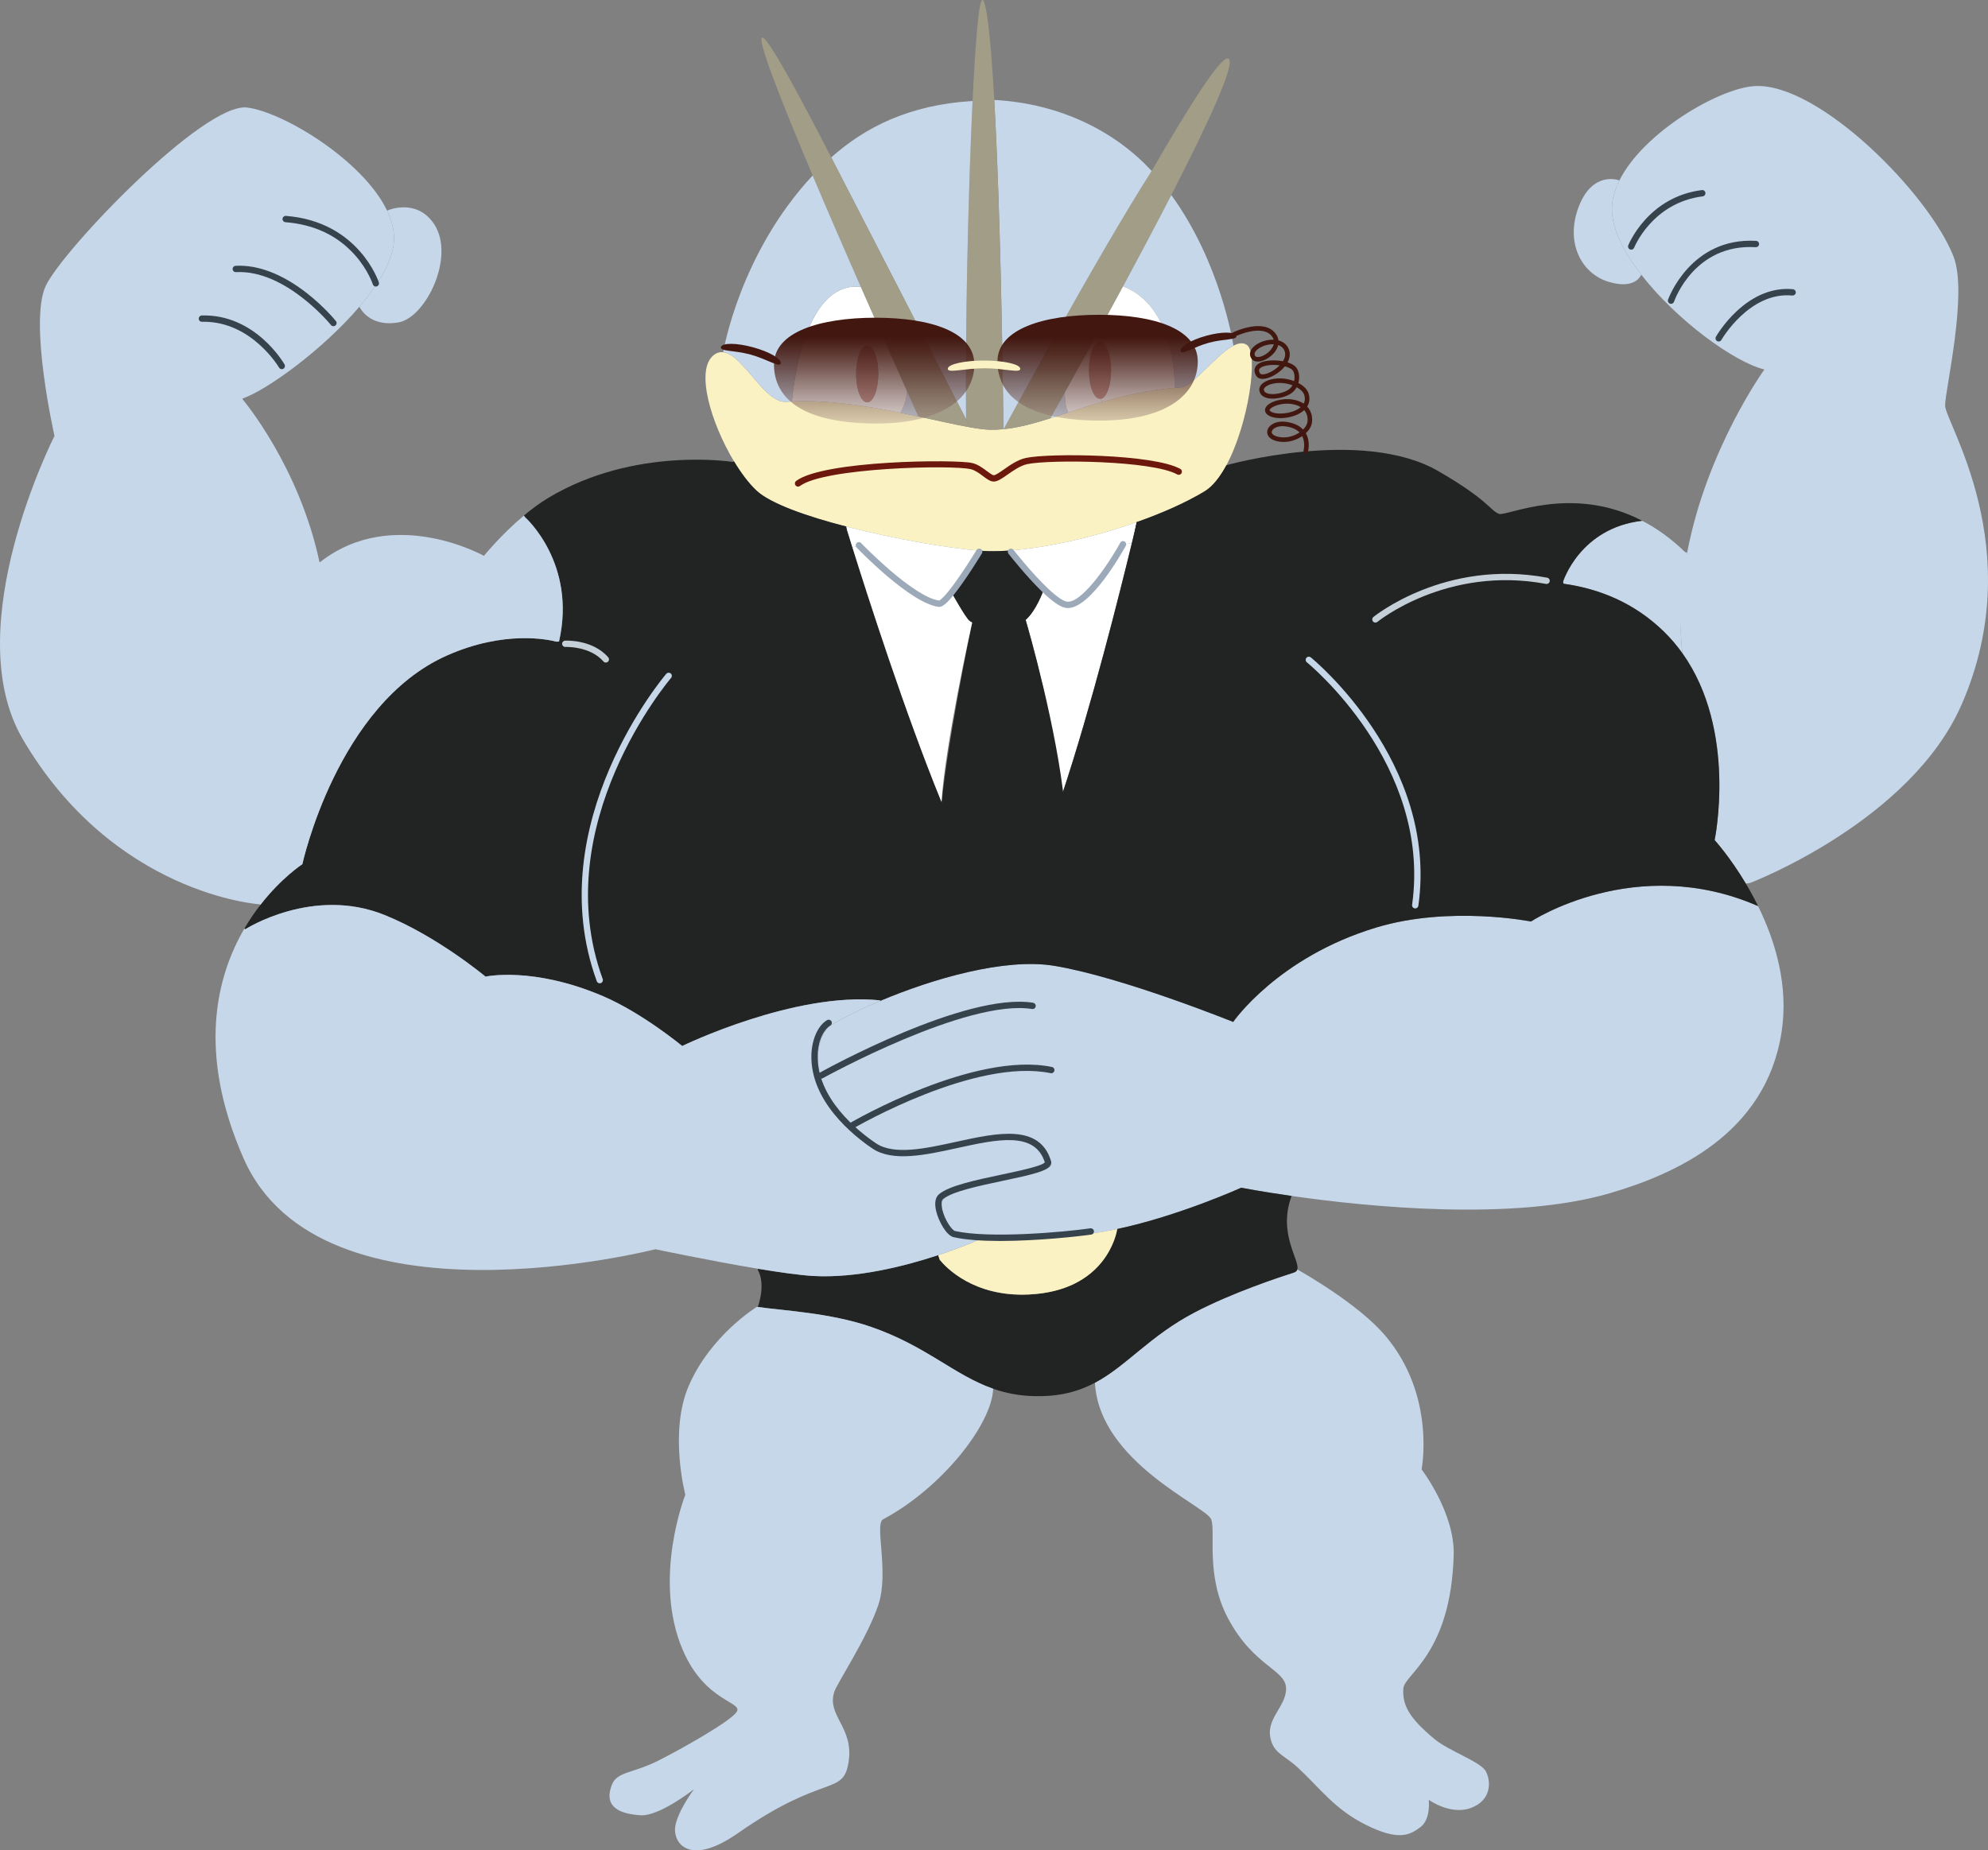 <?xml version="1.0" encoding="utf-8"?>
<!-- Generator: Adobe Illustrator 24.2.1, SVG Export Plug-In . SVG Version: 6.00 Build 0)  -->
<svg version="1.1" id="Layer_1" xmlns="http://www.w3.org/2000/svg" xmlns:xlink="http://www.w3.org/1999/xlink" x="0px" y="0px"
	 width="562.426px" height="523.603px" viewBox="0 0 562.426 523.603" enable-background="new 0 0 562.426 523.603"
	 xml:space="preserve">
<rect x="0" y="0" width="562.426" height="523.603" fill="#808080" stroke="none"/>
<g>
	<g id="XMLID_2_">
		<g>
			<path fill="#C6D7EA" d="M464.329,77.724c-4.9-6.316-8.224-12.802-8.296-18.374c-0.036-2.741,0.735-5.536,2.105-8.278
				c6.782-13.617,28.228-26.132,38.271-26.714c18.105-1.039,49.344,30.486,56.269,48.242c4.067,10.428-2.302,37.33-2.392,42.096
				c-0.09,4.757,23.875,40.618,4.703,84.613c-14.477,33.227-59.816,50.526-59.816,50.526l-1.245,0.215
				c-4.56-7.633-8.842-12.327-8.842-12.327s6.504-30.979-9.12-52.873c-1.075-9.845-0.358-19.494,1.353-28.497
				c5.581-29.33,21.841-51.789,21.841-51.789C490.354,102.36,474.166,90.41,464.329,77.724z"/>
			<path fill="#C6D7EA" d="M365.409,338.427c-8.761-1.254-14.262-2.329-14.262-2.329s-17.586,7.964-35.064,11.682
				c-2.195,0.475-4.39,0.869-6.549,1.183c-5.689,0.815-21.187,2.356-32.233,1.595c-2.374-0.161-4.542-0.43-6.361-0.833
				c-2.275-0.511-6.155-8.564-3.789-10.598c5.303-4.542,31.256-6.602,30.271-9.836c-5.294-17.406-36.757,3.861-49.182-4.542
				c-2.956-1.998-5.438-4.04-7.516-6.083c-13.169-12.954-9.908-26.007-5.348-28.721c3.377-2.025,8.134-4.399,13.644-6.719
				c14.862-6.28,35.243-12.202,49.164-9.935c19.082,3.118,50.696,15.892,50.696,15.892s12.614-18.329,40.528-26.732
				c20.775-6.262,43.718-1.684,43.718-1.684s29.599-19.503,64.242-4.372h0.009c4.811,9.774,8.735,22.468,6.629,35.816
				c-4.542,28.757-30.154,40.027-48.43,45.402C428.146,345.683,386.945,341.509,365.409,338.427z"/>
			<path fill="#C6D7EA" d="M476.764,156.255l0.555,0.099c-1.711,9.003-2.428,18.652-1.353,28.497
				c-1.532-2.15-3.27-4.211-5.259-6.146c-8.412-8.206-18.374-12.13-28.381-13.527l-0.116-0.6c0,0,4.757-15.176,22.396-17.209
				C468.629,149.455,472.723,152.34,476.764,156.255z"/>
			<path fill="#C6D7EA" d="M464.329,77.724c-0.484,1.057-2.473,4.004-9.093,2.069c-7.991-2.338-12.515-11.35-8.529-21.483
				c3.996-10.132,11.368-7.274,11.368-7.274l0.063,0.036c-1.371,2.741-2.141,5.536-2.105,8.278
				C456.105,64.923,459.429,71.409,464.329,77.724z"/>
			<path fill="#C6D7EA" d="M420.352,501.231c1.496,2.732,1.72,8.278-4.372,10.428c-5.725,2.016-11.772-2.356-11.772-2.356
				s0.672,5.465-2.356,7.731c-3.028,2.275-6.181,3.978-15.471-0.672c-8.744-4.372-12.56-9.944-19.171-16.143
				c-3.279-3.073-6.172-3.825-7.4-7.059c-2.428-6.405,3.879-9.783,4.04-15.131c0.17-5.644-9.075-6.155-16.484-20.184
				c-6.387-12.103-3.359-24.215-4.703-27.915c-1.344-3.682-31.677-16.107-32.896-38.647c9.012-4.802,15.453-13.232,28.228-19.924
				c10.598-5.554,23.883-9.926,28.085-11.27c0.52-0.17,0.815-0.457,0.941-0.86c2.195,1.236,17.272,9.854,24.743,18.571
				c14.576,17.012,10.419,38.002,10.419,38.002s9.406,12.237,9.084,24.215c-0.761,28.004-13.957,33.72-14.244,37.787
				c-0.34,4.703,1.684,8.403,8.86,14.343C410.014,495.56,418.838,498.489,420.352,501.231z"/>
			<path fill="#222323" d="M280.984,392.984c-11.1-3.87-19.028-12.202-34.795-17.595c-11.422-3.897-24.726-4.533-31.785-5.545
				c2.356-7.059,0-10.428,0-10.428l0.063-0.385c6.119,1.021,11.852,1.828,15.615,2.043c12.327,0.681,25.926-2.786,35.341-5.895
				l0.439,1.317c1.666,2.06,9.55,10.562,25.218,9.819c21.823-1.03,24.797-17.254,25.003-18.535
				c17.478-3.718,35.064-11.682,35.064-11.682s5.501,1.075,14.262,2.329c-3.987,10.661,2.41,18.168,1.613,20.802
				c-0.125,0.403-0.421,0.69-0.941,0.86c-4.202,1.344-17.487,5.716-28.085,11.27c-12.775,6.692-19.216,15.122-28.228,19.924
				c-4.632,2.464-9.953,3.969-17.174,3.789C288.195,394.964,284.433,394.194,280.984,392.984z"/>
			<path fill="#FBF2C4" d="M348.943,97.827c1.46-0.761,2.777-0.959,3.825-0.215c3.324,2.347,0.502,22.262-5.778,33.98
				c-1.81,3.368-3.897,6.065-6.217,7.462c-5.205,3.144-11.933,6.137-19.216,8.699c-11.807,4.166-25.066,7.212-35.574,8.009
				c-2.24,0.17-4.345,0.242-6.289,0.197c-0.77-0.018-1.657-0.063-2.652-0.143c-8.233-0.627-23.821-3.234-37.635-6.817
				c-11.35-2.929-21.509-6.522-25.424-10.213c-2.132-2.007-4.327-4.909-6.334-8.251c-6.477-10.741-11.073-25.971-5.689-30.083
				c0.869-0.663,1.756-0.887,2.652-0.779c5.635,0.672,11.7,14.495,17.828,14.029c0.538-0.045,1.084-0.072,1.639-0.099
				c9.845-0.502,20.864,1.236,30.71,3.207c1.702,0.34,3.368,0.69,4.981,1.039c5.59,1.191,10.616,2.356,14.593,3.055
				c2.231,0.403,4.121,0.654,5.608,0.699c1.299,0.036,2.607-0.018,3.924-0.152c0.009,0.027,0.009,0.054,0.009,0.081
				c0,0,0.018-0.027,0.045-0.09c4.237-0.412,8.618-1.621,13.339-3.118c1.595-0.502,3.225-1.039,4.9-1.586
				c3.028-0.994,6.208-2.034,9.586-3.01c6.119-1.756,12.882-3.306,20.578-3.969c0.618-0.063,1.236-0.107,1.872-0.152
				C337.423,109.393,343.998,100.389,348.943,97.827z"/>
			<path fill="#A29D87" d="M317.723,81.03c-3.216,5.966-6.325,11.655-9.093,16.708c-2.938,5.339-5.51,9.98-7.462,13.474
				c-2.446,4.381-3.915,6.988-3.915,6.988l0.036,0.125c-4.721,1.496-9.102,2.705-13.339,3.118
				c1.245-2.293,25.989-48.107,41.872-73.066c10.732-18.616,19.915-33.138,21.769-31.749c2.007,1.505-6.02,18.714-16.224,38.558
				C327.013,63.659,322.265,72.618,317.723,81.03z"/>
			<path fill="#C6D7EA" d="M331.367,55.185c13.85,19.073,17.389,41.406,17.577,42.643c-4.945,2.562-11.521,11.565-14.719,11.78
				c-0.636,0.045-1.254,0.09-1.872,0.152l-0.036-0.421c0,0,0.546-22.513-14.593-28.309
				C322.265,72.618,327.013,63.659,331.367,55.185z"/>
			<path fill="#FFFFFF" d="M332.316,109.339l0.036,0.421c-7.695,0.663-14.459,2.213-20.578,3.969l-0.26-0.896
				c1.577-0.412,2.813-3.834,2.813-8c0-4.434-1.406-8.036-3.135-8.036c-0.654,0-1.254,0.511-1.756,1.38l-0.806-0.439
				c2.768-5.053,5.877-10.741,9.093-16.708C332.863,86.826,332.316,109.339,332.316,109.339z"/>
			<path fill="#FFFFFF" d="M321.557,147.753l0.045,0.125c0,0-0.502,2.15-1.398,5.85l-2.49,0.287c0,0-10.231,18.58-16.287,17.066
				c-1.532-0.385-3.718-2.123-5.966-4.291c-4.605-4.434-9.451-10.661-9.451-10.661l-0.027-0.367
				C296.491,154.965,309.75,151.919,321.557,147.753z"/>
			<path fill="#FFFFFF" d="M317.714,154.015l2.49-0.287c-3.198,13.214-11.413,46.137-19.772,71.238l-0.09-0.027
				c-2.213-22.083-9.308-46.575-10.177-49.523c2.929-2.526,4.954-8.116,4.954-8.116l0.34-0.511c2.249,2.168,4.434,3.906,5.966,4.291
				C307.483,172.595,317.714,154.015,317.714,154.015z"/>
			<path fill="#C58E8A" d="M311.192,96.797c1.729,0,3.135,3.601,3.135,8.036c0,4.166-1.236,7.588-2.813,8
				c-0.108,0.027-0.215,0.045-0.323,0.045c-1.738,0-3.135-3.601-3.135-8.045c0-2.768,0.546-5.214,1.38-6.656
				C309.938,97.308,310.538,96.797,311.192,96.797z"/>
			<path fill="#FBF2C4" d="M316.083,347.78c-0.206,1.281-3.18,17.505-25.003,18.535c-15.668,0.744-23.552-7.758-25.218-9.819
				l-0.439-1.317c7.131-2.356,11.87-4.506,11.87-4.506l0.009-0.116c11.046,0.761,26.544-0.779,32.233-1.595
				C311.694,348.649,313.888,348.254,316.083,347.78z"/>
			<path fill="#FFFFFF" d="M311.514,112.833l0.26,0.896c-3.377,0.976-6.558,2.016-9.586,3.01l-0.134-0.52
				c-0.815-0.815-0.815-4.972-0.815-4.972l-0.072-0.036c1.953-3.494,4.524-8.134,7.462-13.474l0.806,0.439
				c-0.833,1.442-1.38,3.888-1.38,6.656c0,4.443,1.398,8.045,3.135,8.045C311.299,112.878,311.407,112.86,311.514,112.833z"/>
			<path fill="#C6D7EA" d="M281.288,28.282c19.306,1.039,34.696,9.406,44.533,20.094c-15.884,24.959-40.627,70.773-41.872,73.066
				c-0.018,0.009-0.036,0.009-0.054,0.009C283.367,78.342,282.39,47.901,281.288,28.282z"/>
			<path fill="#C6D7EA" d="M302.054,116.219l0.134,0.52c-1.675,0.546-3.306,1.084-4.9,1.586l-0.036-0.125
				c0,0,1.469-2.607,3.915-6.988l0.072,0.036C301.239,111.247,301.239,115.404,302.054,116.219z"/>
			<path fill="#222323" d="M266.354,226.911c-10.23-24.994-21.034-58.687-25.189-72.009c-1.147-3.646-1.792-5.769-1.792-5.769
				l0.036-0.134c-11.35-2.93-21.509-6.522-25.424-10.213c-2.132-2.007-4.327-4.909-6.334-8.251l-0.305,0.188
				c0,0-27.799-4.488-52.184,10.141c-2.428,1.461-4.793,3.216-6.952,5.035l0.394,0.52c0,0,14.594,12.936,9.55,35.126l-0.735,0.036
				c-2.239-0.591-14.7-3.323-31.014,3.933c-31.059,13.814-40.86,59.028-40.86,59.028s-5.868,3.79-11.879,11.521
				c-1.532,1.98-3.082,4.22-4.542,6.728l0.278,0.161c0,0,19.091-12.255,39.427-4.022c14.925,6.038,28.533,17.433,28.533,17.433
				s13.384-2.975,33.281,5.545c11.091,4.757,22.361,14.083,22.361,14.083s31.74-15.435,55.955-12.918l0.063,0.152
				c14.862-6.28,35.242-12.202,49.164-9.935c19.081,3.117,50.696,15.892,50.696,15.892s12.613-18.329,40.528-26.732
				c20.775-6.262,43.718-1.684,43.718-1.684s29.599-19.503,64.242-4.372h0.009c-1.129-2.285-2.293-4.408-3.449-6.343
				c-4.56-7.633-8.842-12.327-8.842-12.327s6.504-30.978-9.12-52.873c-1.532-2.15-3.27-4.211-5.259-6.146
				c-8.412-8.206-18.374-12.129-28.381-13.527l-0.116-0.6c0,0,4.757-15.175,22.396-17.209c-20.076-10.437-38.459-1.12-40.555-1.962
				c-2.527-1.003-3.001-3.924-17.156-12.103c-21.527-12.443-59.861-1.684-59.861-1.684l-0.045-0.027
				c-1.809,3.368-3.897,6.064-6.217,7.462c-5.205,3.145-11.933,6.137-19.216,8.699l0.045,0.125c0,0-0.502,2.15-1.398,5.85
				c-3.199,13.213-11.414,46.136-19.772,71.238"/>
			<path fill="#C6D7EA" d="M240.724,318.664c2.078,2.043,4.56,4.085,7.516,6.083c12.426,8.403,43.888-12.864,49.182,4.542
				c0.985,3.234-24.967,5.294-30.271,9.836c-2.365,2.034,1.514,10.087,3.789,10.598c1.819,0.403,3.987,0.672,6.361,0.833
				l-0.009,0.116c0,0-4.739,2.15-11.87,4.506c-9.415,3.109-23.015,6.576-35.341,5.895c-3.763-0.215-9.496-1.021-15.615-2.043
				c-13.572-2.258-29.035-5.527-29.035-5.527s-94.593,24.215-116.533-25.729c-13.088-29.787-7.749-51.297,0.224-64.985l0.278,0.161
				c0,0,19.091-12.255,39.427-4.022c14.925,6.038,28.533,17.433,28.533,17.433s13.384-2.974,33.281,5.545
				c11.091,4.757,22.361,14.083,22.361,14.083s31.74-15.436,55.955-12.918l0.063,0.152c-5.51,2.32-10.266,4.694-13.644,6.719
				C230.816,292.658,227.555,305.71,240.724,318.664z"/>
			<g>
				<path fill="none" d="M289.575,175.874c-2.809,1.93-9.868,1.974-13.601,0.678C279.707,177.848,286.766,177.805,289.575,175.874z"
					/>
				<path fill="#222323" d="M301.219,228.06c-2.213-22.083-10.184-49.695-11.053-52.643c2.93-2.526,4.954-8.116,4.955-8.116
					l0.34-0.511c-4.604-4.435-9.451-10.661-9.451-10.661l-0.027-0.367c-2.24,0.17-4.345,0.242-6.289,0.197
					c-0.771-0.018-1.658-0.062-2.652-0.143l-0.009,0.314c0,0-4.605,7.597-8.099,11.87l0.457,0.054c0,0,3.682,6.602,4.793,7.57
					c0.233,0.197,0.52,0.385,0.851,0.546l0,0c-0.457,2.024-7.815,37.855-8.917,54.33"/>
			</g>
			<path fill="#FBF2C4" d="M283.895,121.451c0.018,0,0.036,0,0.054-0.009c-0.027,0.063-0.045,0.09-0.045,0.09
				C283.904,121.505,283.904,121.478,283.895,121.451z"/>
			<path fill="#A29D87" d="M281.288,28.282c1.102,19.619,2.078,50.06,2.607,93.169c-1.317,0.134-2.625,0.188-3.924,0.152
				c-1.487-0.045-3.377-0.296-5.608-0.699l0.027-0.17c0,0-0.376-0.735-1.075-2.096c-0.278-24.188,0.555-63.4,1.837-90.069
				C275.949,11.807,276.925,0,277.92,0C278.968,0,280.195,8.824,281.288,28.282z"/>
			<path fill="#FFFFFF" d="M242.999,154.329l-1.837,0.573c-1.147-3.646-1.792-5.769-1.792-5.769l0.036-0.134
				c13.814,3.583,29.402,6.19,37.635,6.817l-0.009,0.314c0,0-4.605,7.597-8.099,11.87c-1.415,1.729-2.652,2.92-3.324,2.831
				C258.113,169.854,243.877,155.243,242.999,154.329z"/>
			<path fill="#C6D7EA" d="M275.152,28.569c-1.281,26.67-2.114,65.881-1.837,90.069c-4.694-9.111-23.758-46.11-38.154-74.105
				C244.782,36.022,257.091,29.68,275.152,28.569z"/>
			<path fill="#FFFFFF" d="M274.184,175.623c0.233,0.197,0.52,0.385,0.851,0.546c-0.457,2.025-7.579,34.266-8.681,50.741
				c-10.231-24.994-21.035-58.687-25.191-72.009l1.837-0.573c0.878,0.914,15.113,15.525,22.611,16.502
				c0.672,0.09,1.908-1.102,3.324-2.831l0.457,0.054C269.391,168.053,273.073,174.656,274.184,175.623z"/>
			<path fill="#A29D87" d="M256.518,110.513c-3.001-6.701-7.767-17.389-12.999-29.339c-4.461-10.159-9.254-21.223-13.608-31.516
				c-8.815-20.855-15.785-38.531-14.289-39.023c1.371-0.457,9.675,14.71,19.539,33.899c14.396,27.995,33.46,64.994,38.154,74.105
				c0.699,1.362,1.075,2.096,1.075,2.096l-0.027,0.17c-3.978-0.699-9.003-1.863-14.593-3.055l0.018-0.063
				C259.788,117.787,258.56,115.073,256.518,110.513z"/>
			<path fill="#C6D7EA" d="M196.343,506.292c-0.475,0.367-9.872,7.713-15.113,7.382c-5.384-0.34-10.768-2.016-8.072-8.744
				c1.442-3.619,6.092-3.171,13.115-6.728c7.015-3.548,20.184-11.028,22.074-13.68c2.159-3.01-8.744-2.688-15.131-17.487
				c-8.761-20.273,0.672-44.058,0.672-44.058s-4.712-17.819,1.012-30.934c6.208-14.262,19.171-22.199,19.171-22.199h0.331
				c7.059,1.012,20.363,1.648,31.785,5.545c15.767,5.393,23.695,13.724,34.795,17.595c-0.403,10.177-14.656,28.157-31.149,36.945
				c-2.526,1.353,1.774,14.907-1.344,24.215c-3.109,9.281-11.61,22.056-12.443,24.555c-2.267,6.809,5.545,10.007,4.031,19.843
				c-1.514,9.836-6.719,3.028-31.274,20.175c-13.536,9.46-18.159,3.028-17.827-1.344
				C191.309,513.137,196.048,506.695,196.343,506.292z"/>
			<path fill="#C6D7EA" d="M259.788,117.787l-0.018,0.063c-1.613-0.349-3.279-0.699-4.981-1.039l0.027-0.143
				c0,0,1.935-3.44,1.702-6.155C258.56,115.073,259.788,117.787,259.788,117.787z"/>
			<path fill="#FFFFFF" d="M256.518,110.513c0.233,2.714-1.702,6.155-1.702,6.155l-0.027,0.143
				c-9.845-1.971-20.864-3.709-30.71-3.207l-0.009-0.179c0,0,2.437-34.087,19.449-32.251
				C248.751,93.124,253.517,103.812,256.518,110.513z M248.473,105.791c0-4.443-1.398-8.045-3.135-8.045
				c-1.729,0-3.135,3.601-3.135,8.045c0,4.443,1.406,8.045,3.135,8.045C247.076,113.836,248.473,110.235,248.473,105.791z"/>
			<ellipse fill="#C58E8A" cx="245.338" cy="105.791" rx="3.135" ry="8.045"/>
			<path fill="#C6D7EA" d="M243.519,81.173c-17.012-1.837-19.449,32.251-19.449,32.251l0.009,0.179
				c-0.555,0.027-1.102,0.054-1.639,0.099c-6.128,0.466-12.193-13.357-17.828-14.029l0.036-0.224c0,0,4.578-27.637,25.263-49.792
				C234.265,59.951,239.058,71.014,243.519,81.173z"/>
			<path fill="#C6D7EA" d="M68.595,112.788l0.107,0.296c0,0,15.857,18.67,21.689,45.984l0.197-0.036
				c20.685-16.143,46.325-1.738,46.325-1.738s4.802-5.957,11.297-11.395l0.394,0.52c0,0,14.593,12.936,9.55,35.126l-0.735,0.036
				c-2.24-0.591-14.701-3.324-31.014,3.933c-31.059,13.814-40.86,59.028-40.86,59.028s-5.868,3.789-11.879,11.521l-0.224-0.17
				c0,0-41.111-2.625-66.983-46.692c-18.625-31.722,8.959-85.841,8.959-85.841S8.09,91.073,12.972,80.834
				s44.775-51.977,56.985-50.401c10.311,1.335,32.797,15.006,39.561,29.187c1.245,2.616,1.962,5.25,1.962,7.83
				c0,5.725-4.094,12.658-9.845,19.395C91.313,98.929,75.636,110.333,68.595,112.788z"/>
			<path fill="#C6D7EA" d="M122.794,63.382c6.128,9.227-2.356,26.428-9.953,27.825c-8.349,1.541-11.064-4.246-11.064-4.246
				l-0.143-0.116c5.751-6.737,9.845-13.671,9.845-19.395c0-2.58-0.717-5.214-1.962-7.83l0.331-0.152
				C109.849,59.467,117.902,56.036,122.794,63.382z"/>
		</g>
		<g>
			<path fill="#6D180C" d="M225.782,137.702c-0.272,0-0.541-0.124-0.717-0.358c-0.297-0.396-0.217-0.958,0.179-1.254
				c7.787-5.843,45.181-6.156,49.818-5.064c1.602,0.381,2.992,1.423,4.109,2.261c0.738,0.553,1.574,1.179,1.983,1.192
				c0.488,0.016,1.8-0.904,2.856-1.644c1.753-1.228,3.935-2.756,6.199-3.245c6.706-1.434,36.128-1.113,43.706,3.093
				c0.433,0.24,0.589,0.786,0.349,1.218s-0.784,0.59-1.218,0.349c-7.12-3.952-36.093-4.269-42.46-2.908
				c-1.909,0.412-3.927,1.826-5.548,2.961c-1.601,1.122-2.881,2.009-3.945,1.967c-0.971-0.03-1.91-0.733-2.998-1.548
				c-1.036-0.776-2.21-1.657-3.448-1.951c-5.414-1.275-41.414-0.434-48.33,4.754C226.158,137.643,225.969,137.702,225.782,137.702z"
				/>
			<path fill="#36434C" d="M232.349,305.219c-0.315,0-0.62-0.167-0.784-0.461c-0.24-0.433-0.084-0.979,0.348-1.219
				c1.679-0.934,41.352-22.824,60.356-19.784c0.488,0.078,0.821,0.538,0.743,1.026s-0.539,0.825-1.026,0.743
				c-18.408-2.952-58.797,19.355-59.203,19.581C232.646,305.182,232.496,305.219,232.349,305.219z"/>
			<path fill="#36434C" d="M240.67,319.587c-0.332,0-0.651-0.186-0.806-0.505c-0.216-0.444-0.031-0.98,0.414-1.197l0.054-0.026
				c1.382-0.807,35.461-20.444,57.272-15.929c0.484,0.1,0.796,0.574,0.695,1.059c-0.1,0.484-0.572,0.796-1.059,0.695
				c-21.153-4.38-54.651,14.931-56.066,15.755c-0.019,0.011-0.093,0.048-0.113,0.058
				C240.936,319.558,240.802,319.587,240.67,319.587z"/>
			<path fill="#36434C" d="M461.489,70.647c-0.108,0-0.218-0.02-0.324-0.061c-0.461-0.179-0.689-0.697-0.511-1.158
				c0.053-0.137,5.476-13.689,20.824-15.642c0.506-0.064,0.939,0.285,1.002,0.775c0.062,0.491-0.285,0.939-0.775,1.002
				c-14.267,1.815-19.331,14.387-19.381,14.513C462.186,70.43,461.848,70.647,461.489,70.647z"/>
			<path fill="#36434C" d="M472.759,85.974c-0.098,0-0.196-0.016-0.294-0.05c-0.467-0.162-0.714-0.671-0.553-1.139
				c0.062-0.177,6.349-17.673,24.907-16.628c0.493,0.028,0.871,0.452,0.843,0.946c-0.028,0.495-0.447,0.872-0.946,0.843
				c-17.213-1.009-22.878,14.755-23.11,15.426C473.477,85.742,473.13,85.974,472.759,85.974z"/>
			<path fill="#36434C" d="M486.232,96.627c-0.149,0-0.301-0.037-0.44-0.116c-0.431-0.244-0.582-0.791-0.338-1.221
				c0.085-0.15,2.12-3.71,5.798-7.165c4.929-4.631,10.451-6.807,15.983-6.285c0.492,0.046,0.854,0.483,0.808,0.976
				s-0.492,0.842-0.976,0.808c-12.116-1.14-19.978,12.412-20.055,12.549C486.848,96.464,486.545,96.627,486.232,96.627z"/>
			<path fill="#36434C" d="M106.328,81.084c-0.38,0-0.732-0.244-0.854-0.625c-0.013-0.041-1.328-4.083-5.027-8.248
				c-4.938-5.561-11.564-8.701-19.693-9.334c-0.494-0.038-0.862-0.469-0.824-0.962c0.039-0.494,0.474-0.864,0.962-0.824
				c20.619,1.605,26.235,18.655,26.29,18.828c0.148,0.471-0.113,0.974-0.584,1.123C106.509,81.07,106.417,81.084,106.328,81.084z"/>
			<path fill="#36434C" d="M94.333,92.308c-0.262,0-0.521-0.114-0.698-0.333c-0.127-0.158-12.859-15.723-26.882-14.969
				c-0.483,0.038-0.916-0.352-0.943-0.846s0.353-0.917,0.846-0.943c6.216-0.332,13.093,2.273,19.906,7.541
				c5.1,3.943,8.333,7.925,8.467,8.092c0.311,0.385,0.25,0.949-0.135,1.26C94.729,92.243,94.53,92.308,94.333,92.308z"/>
			<path fill="#36434C" d="M79.722,104.466c-0.31,0-0.61-0.16-0.776-0.447c-0.076-0.131-7.678-12.97-21.288-12.97
				c-0.172,0-0.343,0.002-0.518,0.006c-0.495,0.023-0.905-0.379-0.917-0.874s0.379-0.905,0.874-0.917
				c15.02-0.389,23.064,13.278,23.399,13.858c0.247,0.428,0.101,0.976-0.328,1.223C80.028,104.427,79.874,104.466,79.722,104.466z"
				/>
			<path fill="#C6D7EA" d="M169.674,278.253c-0.366,0-0.709-0.226-0.842-0.59c-16.305-44.707,19.306-86.576,19.667-86.994
				c0.324-0.374,0.889-0.415,1.263-0.091s0.415,0.889,0.091,1.264c-0.354,0.41-35.278,41.501-19.338,85.208
				c0.169,0.465-0.07,0.979-0.535,1.148C169.879,278.236,169.776,278.253,169.674,278.253z"/>
			<path fill="#C6D7EA" d="M400.385,257.066c-0.041,0-0.083-0.003-0.126-0.009c-0.489-0.069-0.831-0.522-0.762-1.012
				c5.585-39.71-29.421-68.339-29.774-68.624c-0.386-0.31-0.447-0.874-0.138-1.259c0.309-0.386,0.873-0.448,1.259-0.138
				c0.362,0.291,36.156,29.538,30.427,70.271C401.208,256.742,400.824,257.066,400.385,257.066z"/>
			<path fill="#9BA9B9" d="M265.706,171.734c-0.074,0-0.145-0.005-0.213-0.014c-7.946-1.035-22.523-16.128-23.14-16.77
				c-0.34-0.354-0.354-0.939-0.003-1.283c0.351-0.346,0.891-0.364,1.238-0.016c0.205,0.21,14.809,15.338,22.138,16.292
				c-0.01-0.014,0.626-0.203,2.515-2.51c3.414-4.176,7.98-11.692,8.026-11.767c0.256-0.423,0.808-0.558,1.23-0.302
				c0.423,0.256,0.558,0.808,0.302,1.23c-0.189,0.312-4.678,7.7-8.172,11.973C267.452,171.226,266.422,171.734,265.706,171.734z"/>
			<path fill="#9BA9B9" d="M302.115,172.061c-0.309,0-0.61-0.035-0.906-0.109c-1.536-0.386-3.619-1.863-6.371-4.515
				c-4.596-4.428-9.487-10.693-9.536-10.756c-0.304-0.39-0.233-0.953,0.156-1.257c0.393-0.304,0.953-0.233,1.258,0.157
				c0.048,0.062,4.862,6.228,9.365,10.566c3.096,2.984,4.734,3.859,5.563,4.067c3.903,0.97,11.457-9.679,15.283-16.63
				c0.24-0.433,0.783-0.592,1.217-0.353c0.434,0.239,0.592,0.783,0.354,1.217C317.466,156.322,308.604,172.061,302.115,172.061z"/>
		</g>
	</g>
	<path fill="#C4CFD7" d="M389.121,176.18c-0.258,0-0.514-0.11-0.69-0.324c-0.315-0.381-0.263-0.945,0.118-1.261
		c0.199-0.166,20.329-16.519,49.165-11.121c0.486,0.091,0.807,0.559,0.716,1.045c-0.092,0.486-0.561,0.809-1.046,0.715
		c-27.984-5.236-47.499,10.579-47.692,10.739C389.524,176.113,389.322,176.18,389.121,176.18z"/>
	<path fill="#C4CFD7" d="M171.398,187.49c-0.25,0-0.5-0.104-0.677-0.309c-3.817-4.395-10.688-4.106-10.756-4.107
		c-0.479,0.032-0.914-0.355-0.939-0.85c-0.025-0.494,0.354-0.914,0.848-0.939c0.321-0.016,7.801-0.343,12.2,4.721
		c0.325,0.374,0.285,0.939-0.089,1.264C171.816,187.418,171.606,187.49,171.398,187.49z"/>
	<path fill="#42170F" d="M369.412,128.293c-0.058,0-0.115-0.008-0.173-0.024c-0.343-0.095-0.544-0.45-0.449-0.793
		c0.006-0.023,0.582-2.188-0.38-4.058c-0.033,0.023-0.067,0.046-0.102,0.068c-2.177,1.447-4.882,1.939-7.229,1.315
		c-2.182-0.578-2.746-1.885-2.547-2.915c0.295-1.521,2.312-2.881,5.185-2.525c2.169,0.269,3.826,1.004,4.94,2.19
		c0.692-0.687,1.135-1.449,1.235-2.165c0.156-1.122-0.073-2.354-0.919-3.335c-0.22,0.203-0.464,0.396-0.732,0.58
		c-2.812,1.919-7.794,2.278-9.69,0.696c-0.641-0.534-0.824-1.238-0.505-1.929c0.788-1.708,4.629-2.857,7.757-2.322
		c1.245,0.213,2.237,0.61,3.016,1.126c0.404-0.743,0.451-1.586,0.139-2.522c-0.257-0.768-1.051-1.512-2.122-2.101
		c-0.338,0.622-0.79,1.171-1.343,1.588c-1.61,1.215-4.593,1.909-6.655,1.547c-1.016-0.179-1.771-0.609-2.183-1.245
		c-0.472-0.727-0.512-1.515-0.112-2.218c0.78-1.375,3.207-2.267,5.919-2.171c1.179,0.042,2.469,0.309,3.656,0.759
		c0.229-0.957,0.17-1.988-0.243-2.804c-0.28-0.553-1.17-1.042-2.363-1.366c-0.808,0.996-1.895,1.869-3.049,2.521
		c-2.319,1.307-4.303,1.374-5.055,0.168c-0.73-1.173-0.53-2.038-0.233-2.556c1.026-1.794,4.461-1.844,5.492-1.823
		c0.725,0.019,1.515,0.094,2.289,0.24c0.629-1.002,0.884-2.111,0.346-3.171c-0.388-0.763-1.021-1.183-1.684-1.406
		c-0.081,0.358-0.212,0.717-0.393,1.074c-0.979,1.925-3.402,3.576-5.294,3.604c-0.898,0.036-1.626-0.36-2.004-1.05
		c-0.416-0.761-0.373-1.618,0.122-2.412c1-1.605,3.823-2.833,6.289-2.733c-0.082-0.291-0.221-0.573-0.414-0.848
		c-2.693-3.808-10.465-0.083-10.543-0.044c-0.32,0.153-0.707,0.022-0.862-0.298c-0.156-0.32-0.022-0.706,0.298-0.862
		c0.358-0.175,8.841-4.233,12.16,0.459c0.396,0.559,0.633,1.162,0.71,1.786c1.258,0.332,2.218,1.069,2.765,2.146
		c0.696,1.372,0.514,2.789-0.183,4.08c1.244,0.394,2.301,1.01,2.756,1.909c0.598,1.18,0.666,2.621,0.297,3.927
		c1.372,0.722,2.466,1.712,2.859,2.892c0.462,1.383,0.329,2.674-0.363,3.775c1.229,1.322,1.559,3.041,1.353,4.518
		c-0.147,1.053-0.763,2.115-1.737,3.032c1.371,2.381,0.633,5.104,0.6,5.224C369.952,128.107,369.694,128.293,369.412,128.293z
		 M362.805,120.594c-1.771,0-2.869,0.832-3.006,1.538c-0.115,0.593,0.487,1.125,1.61,1.422c2.002,0.529,4.312,0.103,6.186-1.142
		c0.02-0.014,0.039-0.027,0.06-0.04c-0.908-0.924-2.282-1.505-4.096-1.73C363.295,120.61,363.044,120.594,362.805,120.594z
		 M364.138,114.228c-2.458,0-4.591,0.999-4.921,1.711c-0.041,0.09-0.088,0.191,0.16,0.398c1.318,1.098,5.665,0.916,8.137-0.772
		c0.17-0.115,0.325-0.234,0.469-0.357c-0.621-0.39-1.411-0.691-2.396-0.86C365.098,114.265,364.611,114.228,364.138,114.228z
		 M362.056,108.365c-2.216,0-3.953,0.751-4.392,1.524c-0.108,0.191-0.198,0.463,0.072,0.88c0.269,0.413,0.868,0.596,1.324,0.676
		c1.693,0.296,4.336-0.312,5.654-1.307c0.377-0.285,0.692-0.665,0.938-1.101c-1.002-0.38-2.129-0.626-3.238-0.667
		C362.294,108.367,362.174,108.365,362.056,108.365z M360.311,103.267c-1.984,0-3.612,0.471-4.017,1.178
		c-0.066,0.116-0.268,0.468,0.209,1.234c0.28,0.449,1.633,0.344,3.325-0.61c0.727-0.41,1.525-0.997,2.2-1.689
		c-0.449-0.059-0.917-0.096-1.396-0.108C360.524,103.268,360.417,103.267,360.311,103.267z M360.077,97.411
		c-1.948,0-4.205,0.961-4.934,2.131c-0.33,0.529-0.206,0.887-0.084,1.111c0.053,0.096,0.247,0.418,0.853,0.378
		c1.279-0.019,3.331-1.263,4.162-2.898c0.123-0.242,0.214-0.48,0.272-0.715c-0.007,0-0.014,0-0.021-0.001
		C360.243,97.413,360.16,97.411,360.077,97.411z"/>
	
		<linearGradient id="SVGID_1_" gradientUnits="userSpaceOnUse" x1="247.308" y1="252.38" x2="247.308" y2="302.516" gradientTransform="matrix(1 0 0 -1 0 385.276)">
		<stop  offset="0" style="stop-color:#FFFFFF;stop-opacity:0"/>
		<stop  offset="0.036" style="stop-color:#EFEBEA;stop-opacity:0.048"/>
		<stop  offset="0.145" style="stop-color:#C1B3B1;stop-opacity:0.194"/>
		<stop  offset="0.255" style="stop-color:#9B847F;stop-opacity:0.34"/>
		<stop  offset="0.362" style="stop-color:#7B5D57;stop-opacity:0.483"/>
		<stop  offset="0.467" style="stop-color:#623E38;stop-opacity:0.623"/>
		<stop  offset="0.568" style="stop-color:#502821;stop-opacity:0.757"/>
		<stop  offset="0.664" style="stop-color:#461B14;stop-opacity:0.886"/>
		<stop  offset="0.749" style="stop-color:#42170F"/>
	</linearGradient>
	<path fill="url(#SVGID_1_)" d="M275.647,103.137c0,9.23-8.856,16.874-28.339,16.712c-20.861-0.174-28.339-7.482-28.339-16.712
		s13.081-13.23,28.733-13.23S275.647,93.907,275.647,103.137z"/>
	
		<linearGradient id="SVGID_2_" gradientUnits="userSpaceOnUse" x1="310.526" y1="252.327" x2="310.526" y2="302.462" gradientTransform="matrix(1 0 0 -1 0 385.276)">
		<stop  offset="0" style="stop-color:#FFFFFF;stop-opacity:0"/>
		<stop  offset="0.036" style="stop-color:#EFEBEA;stop-opacity:0.048"/>
		<stop  offset="0.145" style="stop-color:#C1B3B1;stop-opacity:0.194"/>
		<stop  offset="0.255" style="stop-color:#9B847F;stop-opacity:0.34"/>
		<stop  offset="0.362" style="stop-color:#7B5D57;stop-opacity:0.483"/>
		<stop  offset="0.467" style="stop-color:#623E38;stop-opacity:0.623"/>
		<stop  offset="0.568" style="stop-color:#502821;stop-opacity:0.757"/>
		<stop  offset="0.664" style="stop-color:#461B14;stop-opacity:0.886"/>
		<stop  offset="0.749" style="stop-color:#42170F"/>
	</linearGradient>
	<path fill="url(#SVGID_2_)" d="M338.865,102.309c0,9.23-8.856,16.874-28.339,16.712c-20.861-0.174-28.339-7.482-28.339-16.712
		s13.081-13.23,28.733-13.23S338.865,93.079,338.865,102.309z"/>
	<path fill="#FBF2C4" d="M288.644,104.379c0,1.3-4.45-0.168-10.115-0.168s-10.4,1.468-10.4,0.168s4.592-2.354,10.258-2.354
		C284.051,102.025,288.644,103.079,288.644,104.379z"/>
	<path fill="#42170F" d="M349.766,95.041c0.33,1.209-3.456,0.776-7.801,1.962c-4.345,1.187-7.604,3.544-7.934,2.335
		s2.924-3.151,7.27-4.338C345.645,93.813,349.435,93.832,349.766,95.041z"/>
	<path fill="#42170F" d="M203.946,98.219c-0.341,1.248,3.715,0.841,8.388,2.117s8.194,3.753,8.535,2.504
		c0.341-1.248-3.171-3.295-7.844-4.571C208.351,96.993,204.287,96.971,203.946,98.219z"/>
	<path fill="#36434C" d="M282.975,351.164c-4.943,0-9.642-0.285-13.162-1.066c-2.125-0.473-4.266-4.594-4.932-7.261
		c-0.57-2.283-0.308-3.974,0.76-4.889c2.817-2.414,10.458-4.03,17.846-5.594c4.771-1.01,11.266-2.384,12.11-3.423
		c-2.804-8.876-13.447-6.542-24.715-4.074c-9.017,1.977-18.339,4.019-24.078,0.137c-5.309-3.591-17.617-13.36-17.248-26.488
		c0.125-4.441,1.862-8.301,4.426-9.833c0.426-0.253,0.975-0.114,1.229,0.311c0.254,0.424,0.115,0.975-0.31,1.229
		c-1.68,1.003-3.431,3.973-3.554,8.344c-0.344,12.24,11.396,21.529,16.46,24.954c5.103,3.45,14.043,1.492,22.691-0.402
		c11.613-2.544,23.624-5.177,26.851,5.424c0.127,0.419,0.071,0.849-0.161,1.242c-0.974,1.648-5.469,2.67-13.33,4.333
		c-6.835,1.446-14.582,3.086-17.051,5.203c-0.495,0.424-0.565,1.58-0.188,3.093c0.739,2.957,2.726,5.756,3.583,5.946
		c9.665,2.146,30.328,0.371,38.271-0.77c0.488-0.067,0.942,0.27,1.014,0.76c0.07,0.489-0.27,0.943-0.76,1.014
		C305.039,349.882,293.462,351.164,282.975,351.164z"/>
</g>
<polygon fill="#222323" points="200.045,141.339 239.406,148.999 249.6,229.749 242.561,280.43 224.541,282.964 216.094,280.993 "/>
<polygon fill="#222323" points="356.311,146.407 321.558,147.754 308.446,215.108 294.368,263.818 350.116,280.43 "/>
<polygon fill="#C6D7EA" points="492.492,156.356 473.533,156.919 475.974,182.822 492.116,215.108 "/>
</svg>
